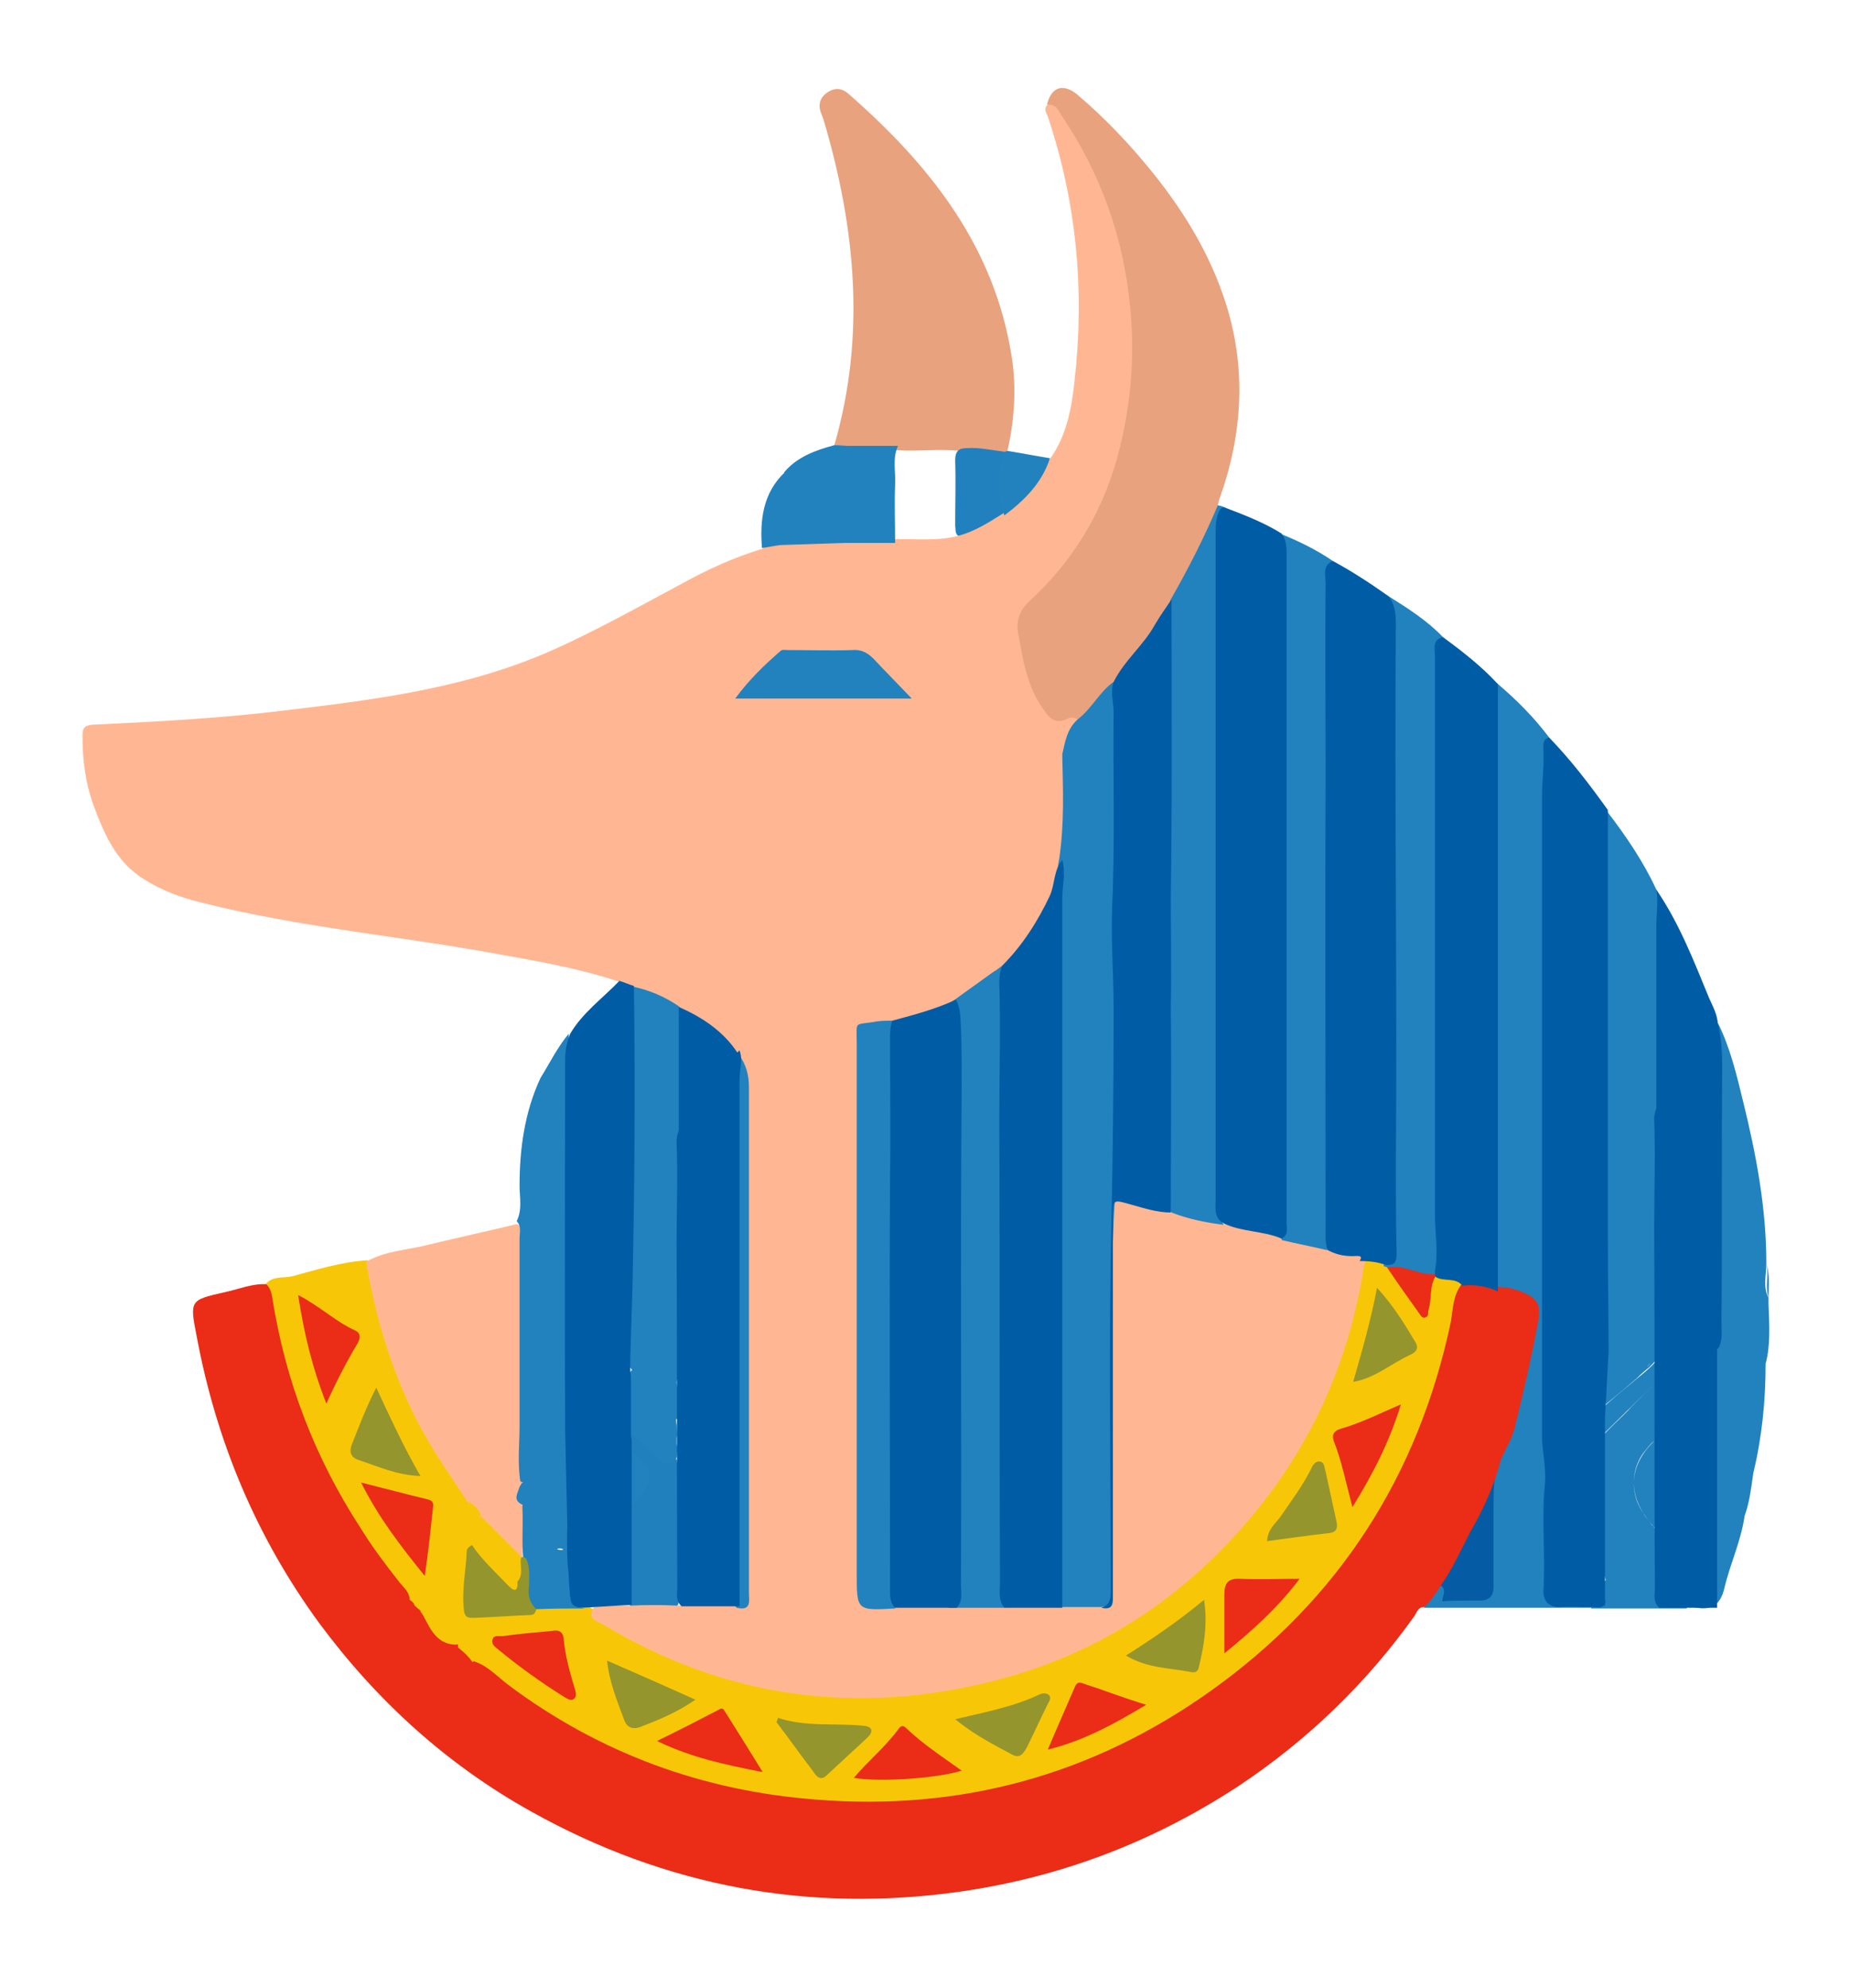 <?xml version="1.0" encoding="utf-8"?>
<!-- Generator: Adobe Illustrator 23.0.3, SVG Export Plug-In . SVG Version: 6.00 Build 0)  -->
<svg version="1.0" id="Layer_1" xmlns="http://www.w3.org/2000/svg" xmlns:xlink="http://www.w3.org/1999/xlink" x="0px" y="0px"
	 viewBox="0 0 255.8 274.6" style="enable-background:new 0 0 255.8 274.6;" xml:space="preserve">
<path style="fill:#F7C707;" d="M56.4,220.9c-10.7-12.6-17.5-27-19.7-43.5c1-1.2,2.5-0.8,3.7-1.1c3.4-0.9,6.8-2,10.4-2.2
	c0.8,0.4,0.9,1.2,1,1.9c1.8,11.1,6.2,21,12.9,29.9c0.2,0.3,0.4,0.6,0.5,0.9c0.1,1,0.6,1.7,1.4,2.3c0.1,0.1,0.3,0.3,0.4,0.4
	c0.5,0.7,0.9,1.4-0.1,2.1c-0.7,0.5-0.9,1.3-1.4,2c-0.7,2.5-0.8,5-0.8,7.6c0,0.8,0.3,1.4,1.2,1.4c2.9-0.1,5.8,0.2,8.6-1
	c2-0.4,4.1-0.2,6.1-0.1c0.4,0.1,0.7,0.2,0.9,0.5c8.4,5.8,17.7,9.3,27.7,10.7c12.2,1.8,24.2,0.6,35.7-4c15.5-6.2,27.3-16.8,35.4-31.4
	c4-7.3,6.5-15.1,7.7-23.4c1.1-0.4,2.1-0.7,3.2,0c0.4,0.2,0.7,0.5,1,0.8c1.7,1.8,2.9,4,4.5,6c1.3-1.5-0.2-4,2.2-4.8
	c1.2,0.3,2.8-0.3,3.3,1.5c-2.2,14.4-7.5,27.5-16.3,39.1c-9.6,12.6-21.9,21.7-36.7,27.4c-10.6,4-21.6,5.9-32.9,5.4
	c-13.1-0.6-25.5-3.9-37-10.3c-4.9-2.7-9.4-6.1-13.9-9.4c-1-0.3-1.6-1.1-2.3-1.9c0-0.1-0.1-0.2-0.1-0.3c-0.1-0.2-0.1-0.4-0.1-0.6
	c0-0.5,0.2-0.9,0.3-1.4c0.4-1.9-0.5-2.9-2.4-2.8c-0.8,0-1.6,0.2-2.5,0.1c-0.5-0.1-0.9-0.3-1.2-0.7C56.7,221.8,56.4,221.4,56.4,220.9
	z"/>
<path style="fill:#E8A27E;" d="M148.9,99.4c-0.2,0-0.4,0-0.6,0c-1.1-0.3-1.6,1.6-2.9,0.7c-1.3-0.9-2.1-2.3-2.7-3.6
	c-1.6-3.5-2.4-7.2-2.6-11.1c0-0.9,0.4-1.5,1.1-2.1c5-4.4,8.7-9.7,11.2-15.9C155.1,60.8,156,54,156,47c0-8.7-2.3-16.9-6-24.7
	c-1.3-2.8-2.8-5.8-5.3-7.9c0.6-2.4,2.2-2.9,4.1-1.4c3.9,3.3,7.5,7.1,10.7,11.1c4.3,5.4,7.8,11.2,9.9,17.8c2.9,9.1,2.3,18.2-0.9,27.1
	c-0.1,0.2-0.1,0.5-0.2,0.8c0.2,0.7,0,1.3-0.2,1.8c-1.8,3.9-3.5,7.8-5.8,11.4c-2.4,4-5.4,7.6-8.2,11.4c-1.1,1.3-2.4,2.5-3.4,3.9
	C150.3,98.9,149.9,99.6,148.9,99.4z M115.3,61.5c4.4-15.2,2.9-30.2-1.5-45c-0.1-0.3-0.2-0.5-0.3-0.8c-0.5-1.2-0.2-2.2,0.8-2.9
	c1-0.7,2-0.7,3,0.2c11.2,9.8,20.1,21,22.5,36.2c0.7,4.4,0.4,8.8-0.6,13.2c-0.1,0.2-0.3,0.4-0.6,0.4c-1.7,0.2-3.4-0.3-5.1-0.4
	c-3.2-0.5-6.3,0-9.5-0.2c-2.2,0-4.4,0.1-6.6,0C116.7,62,115.9,62.2,115.3,61.5z"/>
<path style="fill:#2080BE;" d="M87.1,222.1c-0.6-4.6-0.8-9.2,0-13.8c-0.3-0.8,0.3-1.1,0.7-1.6c2-2.5,1.9-3.3-0.3-5.5
	c-0.3-0.3-0.7-0.5-0.8-0.9c0.7-0.7-0.3-1.8,0.4-2.5c1.6-0.1,2.2,1.4,3.2,2.3c0.9,0.9,1.9,1.5,3.2,1.5c0.7,2.4,0.3,4.8,0.4,7.2
	c0.1,3.7,0,7.4,0,11c0,0.8,0.1,1.5-0.4,2.2C91.3,222.1,89.2,222.1,87.1,222.1z"/>
<path style="fill:#2181BF;" d="M132.9,74.2c-1-0.2-0.8-0.9-0.9-1.6c0-3,0.1-6,0-9c0-1.4,0.6-1.7,1.7-1.7c1.7-0.1,3.4,0.3,5.1,0.5
	c0,2.9,0,5.9,0,8.8C137,72.5,135.2,73.7,132.9,74.2z"/>
<path style="fill:#055CA4;" d="M207,202.1c0,5.9,0,11.8,0,17.8c0,1.6-0.5,2.2-2,2c-0.6-0.1-1.3,0-1.9,0c-1.2,0-2.4,0.2-3.5-0.1
	c-1.5-0.4,0.1-2.1-1-2.9c2.4-4.4,4.8-8.8,7-13.4C206.1,204.4,205.5,202.7,207,202.1z"/>
<path style="fill:#FFB793;" d="M85.5,135.6c-5.4-1.8-11.1-2.8-16.7-3.8c-13.6-2.5-27.5-3.7-40.9-7.1c-2.9-0.7-5.6-1.7-8.1-3.3
	c-3.8-2.4-5.4-6.2-6.9-10.2c-1.1-3.1-1.5-6.2-1.5-9.5c0-1.2,0.3-1.5,1.5-1.6c8.9-0.4,17.9-0.9,26.8-2c12.6-1.5,25.1-3.1,36.9-8.4
	c6-2.7,11.7-5.9,17.5-9c3.6-2,7.3-3.7,11.3-4.9c0.7-0.9,1.7-0.9,2.7-0.9c3,0,6-0.7,9-0.4c2.2-0.1,4.3-0.1,6.5,0c3-0.1,6,0.3,8.9-0.5
	c2.2-0.6,4.1-1.8,6-3c2.8-2,4.6-4.9,6.6-7.6c2.3-3.2,3-7,3.4-10.8c1.4-12.4,0.3-24.6-3.7-36.5c-0.2-0.5-0.6-1-0.1-1.6
	c1.1-0.2,1.5,0.6,1.9,1.3c5.5,8.1,8.7,17,9.6,26.8c0.7,7.2,0,14.1-1.9,21c-2.2,7.6-6.2,14.1-12,19.4c-1.4,1.3-1.9,2.7-1.6,4.5
	c0.7,3.7,1.2,7.3,3.5,10.5c0.8,1.2,1.6,2.1,3.3,1.3c0.5-0.3,1.3-0.3,1.6,0.5c-1.3,2.1-1.2,4.4-1.2,6.7c0,4,0.4,8-0.5,11.9
	c-0.9,2.3-1.4,4.8-2.5,7.1c-1.6,3.2-3.4,6.1-6.1,8.4c-2,2-4.3,3.5-6.7,4.8c-2.8,1.8-6.1,2.2-9.3,3c-0.3,0.1-0.7,0.1-1,0.2
	c-2.6,0.4-2.8,0.6-2.8,3.2c0,24.5,0,49,0,73.5c0,2.9,0.2,3.1,3.1,3.1c0.6,0,1.1,0,1.7,0.1c2.8-0.1,5.6-0.1,8.4,0
	c2.3-0.1,4.5-0.1,6.8,0c2.6-0.1,5.3-0.1,7.9,0c1.8-0.1,3.6,0.1,5.5-0.1c1.4-0.4,1.2-1.6,1.2-2.6c0-6.9,0-13.7,0-20.6
	c0-9.6,0-19.2,0-28.7c0-0.7,0-1.4,0-2.1c0.1-1.8,0.7-2.3,2.4-1.9c1.9,0.4,3.8,0.8,5.7,1.4c2.5,0.7,5,1.2,7.5,1.9
	c2.7,0.8,5.5,1,8.2,2c2.1,0.5,4.1,0.8,6.2,1.4c1.3,0.4,2.5,0.6,3.8,0.7c1,0.1,1.6,0.5,1.1,1.6c-2.1,13.8-7.7,25.9-17,36.4
	c-9.3,10.5-20.7,17.6-34.2,21c-18.9,4.8-37,2.4-53.8-7.7c-0.8-0.5-2.4-0.7-1.5-2.4c1.7-0.6,3.5-0.3,5.2-0.3c2.1-0.1,4.2-0.1,6.3,0
	c2.8-0.1,5.5,0,8.3,0c0.7-0.1,0.9-0.5,1-1.1c0.1-0.8,0.1-1.5,0.1-2.3c0-22.3,0-44.5,0-66.8c0-1.6-0.1-3.2-0.7-4.7
	c-1.9-3.5-5.1-5.5-8.5-7.2c-2-1-3.9-2-6-2.6C86.8,136.4,86,136.3,85.5,135.6z M72.3,209.7c0-0.6,0-1.2,0-1.8
	c-0.7-0.6-0.3-1.4-0.4-2.1c0.2-0.3,0.3-0.5,0.4-0.8c0.1-0.2,0.1-0.5,0.1-0.7c0.2-11,0.1-21.9,0-32.9c0-0.9,0.1-1.9-1-2.3
	c-4.1,1-8.3,1.9-12.4,2.9c-2.8,0.7-5.8,0.8-8.4,2.3c1.3,7.7,3.5,15.1,7.1,22.1c2,3.9,4.6,7.5,7,11.2c0.4,0.8,1.1,1.4,1.7,2.1
	c1.5,1.9,2.8,4,5.1,5.1l0,0c0.1,0.2,0.3,0.4,0.4,0.6c0.1-0.1,0.2-0.1,0.3-0.1c0-0.4,0-0.9,0-1.3C72.7,212.4,72.5,211.1,72.3,209.7z"
	/>
<path style="fill:#2182BE;" d="M214.1,101.9c-0.1,2.7-0.3,5.4-0.3,8.1c0,29.7-0.1,59.4,0.1,89.1c0,3.7,0.1,7.5,0.1,11.2
	c0,2.9,0.6,5.8-0.1,8.7c-0.5,1.9,0.5,2.8,2.4,2.8c1.3,0,2.5,0,3.8,0c0.1,0.1,0.2,0.2,0.1,0.2c0,0.1-0.1,0.1-0.1,0.1
	c-7.8,0-15.5,0-23.3,0c-0.1-1.5,1.2-2.2,1.9-3.3c1.4,0.6,0.7,1.5,0.6,2.4c1.5-0.1,3.2-0.1,4.9-0.1c1.6,0.1,2.3-0.6,2.2-2.2
	c0-3.5,0-7,0-10.5c0-2.1,0-4.3,0.6-6.4c0.4-2.3,1.4-4.4,2-6.6c0.6-2.6,1.6-5.2,2-7.9c0.3-2.3,1.2-4.6,1-6.9c0-0.5,0.2-1.1-0.7-1.3
	c-1.5-0.3-2.9-0.6-4.4-1c-0.7-0.9-0.7-2-0.7-3c0-26,0-51.9,0-77.9c0-1-0.1-2.1,0.7-3C209.6,96.7,212,99.1,214.1,101.9z M184.2,77.5
	c-0.7,0.6-0.4,1.5-0.4,2.2c0.1,7.3,0.2,14.5,0.1,21.8c-0.2,17.7,0,35.4-0.1,53.1c0,5.3,0,10.6,0,15.9c0,0.7,0.2,1.6-0.4,2.2
	c-2.1-0.5-4.2-0.9-6.3-1.4c0-6.6,0-13.3,0-19.9c0-1.7,0-3.5,0-5.2c0-11.6,0-23.1,0-34.7c0-11.5,0-22.9,0-34.4c0-1.1,0-2.2,0-3.3
	C179.6,74.8,182,76,184.2,77.5z M169.5,70.3c-1.1,0.5-0.8,1.5-0.8,2.3c0.1,14.6,0,29.3,0.1,43.9c0.1,8.1,0,16.2-0.1,24.3
	c-0.1,8.9,0,17.8,0,26.8c0,0.6,0.1,1.1,0.4,1.6c-2.4-0.3-4.9-0.8-7.2-1.7c-0.7-0.8-0.7-1.8-0.7-2.8c0-26.2,0-52.4,0-78.6
	c0-1.1,0.2-2.2,0.6-3.3c2.4-4.2,4.6-8.5,6.5-13C168.8,69.9,169.2,70,169.5,70.3z M199.4,88c-0.5,0.3-0.6,0.8-0.6,1.3
	c0.4,26.2,0,52.4,0.2,78.6c0,1.7-0.8,3.5,0.5,5.2c0.4,0.5-0.6,1.9-0.9,2.9c-2.5,1.2-4.6-0.3-6.9-0.9c-0.1-0.2-0.7,0-0.4-0.5
	c0.6-0.2,1-0.3,1-1.2c-0.1-23.9-0.1-47.8-0.1-71.6c0-4.8,0-9.6,0-14.3c0-1.7,0.1-3.5-0.4-5.2C194.5,84,197.2,85.7,199.4,88z
	 M221.9,194c0.1-27.3,0.1-54.6,0.2-81.9c2.6,3.4,5,6.9,6.8,10.8c1.1,1.9,0.7,3.9,0.7,6c0,16.1,0,32.2,0,48.3c0,3.3,0.1,6.6,0,9.9
	c-0.6,0.6-1.1,1.2-1.7,1.8c-0.4,0.3-1,0.8-1.7,1.5c-0.7,0.6-1.2,1-2,1.7C223.7,192.5,222.9,193.2,221.9,194z M78.6,142.8
	c0,17.7,0,35.4,0,53c0,0.8-0.3,1.7,0.4,2.4c0,1.2-1.2,1.4-1.7,2.2c-0.3,0.4-0.8,0.7-0.6,1.2c0.3,0.6,0.8,0.3,1.3,0.2
	c0.4-0.1,0.7,0,0.9,0.3c0.6,3,0,6,0.3,8.9c0.2,0.1,0.3,0.1,0.5,0c0.9-0.6,1.8-1.7,2.9-0.5c1.2,1.3,0.3,2.3-0.7,3.2
	c-0.9,0.9-1.6,2.2-3.2,2.1c-0.1,0-0.1-0.1-0.2-0.1c-0.7-0.4,0.2-2.2-1.7-1.7c-0.6,0.2-0.8-1-0.9-1.7c0-1,0.4-1.9,0.8-2.8
	c0.5-1.2,0.9-2.3-0.1-3.5s-2.1-1.8-3.7-1.3c-0.3,0.1-0.7,0.2-1-0.1c-0.4-2.6-0.1-5.2-0.1-7.7c0-8.6,0-17.2,0-25.8
	c0-0.8,0.3-1.7-0.4-2.4c0.8-1.6,0.4-3.3,0.4-4.9c0-5.1,0.7-10.2,2.9-14.9C75.9,147,77,144.7,78.6,142.8z M233.1,221.9
	c0,0.1,0,0.2,0,0.3c-1.8,0-3.6,0-5.5,0c-1.7-0.1-3.4,0-4.6-1.7c-0.6-0.8-1.7-0.1-2.6-0.4c-0.6-0.3-1-0.7-1.2-1.3
	c0.5-0.7,1.7-0.3,2.1-1.2c0.1-5.8,0.2-11.7,0.3-17.5c0-0.3-0.1-0.6-0.1-1c0-0.3,0-0.6,0-0.9c5.4-5.3,7.1-7,7.2-7.1
	c0,0,0.2-0.2,0.2-0.2c0,0,0.2,0.2,0.4,0.5c0.2,1.1,0.3,2.4,0.3,3.8c0,1.1,0,2.2-0.1,3.1c-0.4,0.3-0.8,0.7-1.2,1
	c-0.4,0.4-0.7,0.8-1.1,1.3c-0.4,0.5-1.4,2-1.4,4.1c-0.1,2.4,1.1,4.1,1.5,4.6c0.3,0.5,0.7,1,1,1.4c0.4,0.3,0.8,0.7,1.2,1
	c0.2,2.9,0.2,5,0.1,6.6c0,0.6-0.1,1.7,0.7,2.3c0.3,0.3,0.9,0.4,1.6,0.4C232.3,221.2,232.8,221.4,233.1,221.9z M115.3,61.5
	c0.7,0,1.4,0.1,2.1,0.1c0.5,4.1,0.3,8.2,0.1,12.3c0,0.4-0.3,0.8-0.6,1.1c-3.1,0.1-6.1,0.2-9.2,0.3c0.5-3.3-0.4-6.8,0.7-10.1
	C110.2,63.1,112.7,62.2,115.3,61.5z M244.4,180.1c0-0.3,0-0.5,0-0.8c-0.5-1.6,0.1-3.2-0.3-4.8c0-7.6-1.4-15-3.2-22.3
	c-0.9-3.7-1.8-7.5-3.5-10.9c0,1-0.1,2-0.1,2.9c0,13.3,0,26.6,0,39.8c0,0.8,0.3,1.7-0.4,2.4c-0.4-0.2-2.3-1.4-4.7-0.8
	c-1.3,0.3-2.2,1.1-2.6,1.5c-0.3,0.3-0.5,0.6-0.8,1c-0.6,0.7-1.2,1.2-1.8,1.7c-1.7,1.4-3.4,2.8-5,4.2c-0.9,1.1-2.5,2.9-4.6,5.4
	c-1.4,1.6-1.9,2.4-2.1,3.7c-0.2,1.1,0.1,2.3,0.8,3.6c0.9,1.8,1,3.4,0.3,5.2c-0.6,1.7-0.3,3.1,0.9,4.5c0.7,0.8,1.4,1.5,2.1,2.3
	c0.8-0.1,1.8,0.3,2.5-0.4c-0.1-0.9-0.8-1.5-1.4-2c-1.6-1.4-2.1-3-1.3-5c0.6-1.5,0.3-3.1-0.4-4.7c-0.7-1.5-1-2.4-0.9-3.2
	c0.2-0.9,0.6-0.6,2-2.8c0.6-0.9,1-1.6,1.9-2.6c0.2-0.2,0.4-0.4,0.5-0.5c0.3-0.3,0.5-0.5,0.8-0.8c0.6-0.6,1.8-1.7,2.3-2.3
	c1.1-1.1,2.4-2.4,3.5-3.5c0.1,0,0.3,0,0.4-0.1c2.4-2.7,5-3.4,8-1.3c-1,2.6-0.9,5.2-0.1,7.8c-2.9-1.3-5.6-0.6-8.1,1.3
	c-4.3,3.8-4.4,8.3-0.3,12.6c1.7,1.6,3.7,2.3,5.9,2.1c1.7-0.1,1.8,0.5,1.8,1.9c-0.1,1.2-0.9,2.3-0.9,3.4c0,1.7-0.8,2.7-2.5,2.9
	c-0.2,0.2-0.2,0.3-0.1,0.5c0.5,0,1,0,1.5,0.1c2.2,0.4,3.3-0.6,3.8-2.7c0.8-3.4,2.3-6.5,2.8-10c0.7-1.9,0.9-3.9,1.2-5.9
	c1.2-5,1.7-10,1.7-15.1C244.7,185.8,244.5,183,244.4,180.1z M138.8,62.4c0.2,0,0.3-0.1,0.5-0.1c1.9,0.3,3.9,0.7,5.8,1
	c-1.1,3.4-3.5,5.8-6.3,7.9C137.7,68.2,137.8,65.3,138.8,62.4z M108.5,65.2c0,2.8,0,5.5,0.1,8.3c0,0.8-0.3,1.3-0.8,1.8
	c-0.8,0.1-1.7,0.3-2.5,0.4C105,71.9,105.4,68.1,108.5,65.2z M220.4,220.1c1.5-1,2.9-0.8,3.7,0.7c0.9,1.6,2.5,0.6,3.4,1.4
	c-2.5,0-5,0-7.6,0c0-0.1,0-0.2,0-0.3c0.5,0,0.9-0.1,1.6-0.1C221.2,221.1,220.8,220.6,220.4,220.1z M244.4,179.3
	c-0.8-1.5-0.3-3.2-0.3-4.8C244.6,176.1,244.4,177.7,244.4,179.3z M148.9,99.4c2-1.5,3-3.8,5-5.2c0.8,1.2,0.7,2.6,0.6,3.9
	c-0.1,9.2,0.3,18.5-0.3,27.7c-0.3,4.5,0.2,9,0.3,13.4c0.1,7.2,0.5,14.5-0.1,21.6c-1.6,19.8-0.3,39.7-0.8,59.5c0,1.2-0.4,1.7-1.5,1.7
	c-1.8,0-3.6,0-5.5,0c-0.8-0.8-0.7-1.8-0.7-2.8c0-24.7-0.1-49.3,0-74c0-4.6-0.1-9.2-0.1-13.9c0-4.3-0.2-8.5,0.6-12.8
	c0.7-4.8,0.5-9.5,0.4-14.3C147.2,102.5,147.4,100.8,148.9,99.4z M132.1,222.1c0-20,0-40,0-60c0-8,0-16,0-24c2.1-1.6,4.3-3.1,6.4-4.7
	c0.7,3.8,0.3,7.6,0.3,11.4c0,25.8,0,51.5,0,77.3C136.6,222.1,134.3,222.1,132.1,222.1z M87.5,189.4c-1.1-1-0.8-2.4-0.8-3.7
	c-0.1-15.8,0-31.7,0-47.5c0-0.7-0.2-1.6,0.8-1.9c2.3,0.5,4.4,1.4,6.3,2.7c0.7,0.8,0.6,1.8,0.6,2.8c-0.1,13,0.2,25.9-0.1,38.9
	c0,0.2,0,0.4,0.3,0.7c0.7-0.2,1.1-0.9,1.7-1.3c0.8-0.5,1.5-0.8,2.3-0.1s0.8,1.6,0.2,2.5c-0.6,0.9-1.5,1.5-2.1,2.3
	c-0.3,0.4-0.7,0.8-0.2,1.3c0.4,0.3,0.8,0,1.1-0.3c1-0.8,1.8-1.7,3-2.3c0.8-0.4,0.6-1.3,0.6-2.1c-0.1-10.9,0-21.8,0-32.8
	c0-1-0.5-2.3,0.9-2.9c1,1.3,1.4,2.8,1.4,4.5c0,23.3,0,46.5,0,69.8c0,1.1,0.4,2.6-1.7,2.1c-0.8-0.9-0.6-2-0.6-3c0-7.3,0-14.6,0-21.9
	c0-1.2,0.1-2.2-1.6-2.5c-1.3-0.2-2-1.7-2.9-2.6c-0.9-0.8-1.5-2.2-3.1-1.7c-0.2,0-0.5,0.1-0.6,0C91.3,189.1,89.4,189.1,87.5,189.4z
	 M123.3,141c0.6,0.5,0.4,1.2,0.4,1.8c0,26.5,0,52.9,0,79.4c-5.4,0.3-5.3,0.3-5.3-5.1c0-15.8,0-31.5,0-47.3c0-8.5,0-17,0-25.5
	c0-3.5-0.5-2.6,2.8-3.2C121.9,141,122.6,141,123.3,141z M126,96.5c-8.3,0-16.1,0-24.4,0c2-2.7,4.1-4.7,6.3-6.6
	c0.2-0.2,0.7-0.1,1-0.1c3,0,5.9,0.1,8.9,0c1.4-0.1,2.3,0.5,3.2,1.5C122.5,92.9,124,94.4,126,96.5z M124.1,61.6
	c-0.8,1.7-0.3,3.6-0.4,5.3c-0.1,2.7,0,5.4,0,8.1c-2.3,0-4.5,0-6.8,0c0-3.7,0-7.3,0-11c0-0.8-0.1-1.7,0.4-2.4
	C119.6,61.6,121.8,61.6,124.1,61.6z M74.1,222.3c-1.4,0.1-2-0.4-1.8-1.9c0.2-1.7,0-3.5,0-5.2c-0.2-2.2,0-4.5-0.1-6.7
	c-0.1-1.7,0.9-2.3,2.4-2.1c1.6,0.2,1.3,1.5,1.3,2.6c0,0.6-0.3,1.2-0.6,1.8c-1.4,3.2-0.1,5.5,3.4,6c0,0.6,0.1,1.2,0.1,1.8
	c0,1.6-0.4,3.4,2.1,3.6C78.5,222.2,76.3,222.2,74.1,222.3z M78.6,216.7c-0.8,0.9-1.5,0.9-2.4,0c-3-2.9-3-2.8-1.3-6.7
	c0.1-0.2,0.2-0.4,0.2-0.6c0.1-0.9,0.7-2-0.4-2.6c-1-0.5-1.8,0.2-2.4,1.1c-1.5-0.6-0.8-1.5-0.5-2.5c0.1-0.2,0.2-0.3,0.3-0.5
	c1.5-0.8,2.8-1.2,4.3,0.1c1.6,1.5,2.1,3,1,5c-0.4,0.7-0.9,1.4-0.9,2.3c0,1.5,0.4,2.3,2.1,1.5c0,0.8,0.1,1.5,0.1,2.2
	C78.7,216.2,78.6,216.5,78.6,216.7z M93.4,201.6c-0.9,0.8-1.7,0.8-2.6-0.2c-1.2-1.3-2.5-2.4-3.8-3.6c-0.7-1.2-1.7-2-2.7-2.9
	c-0.8-0.8-0.8-1.4,0-2.3c1.1-1.1,2-2.2,3-3.3c0.4-0.3,1.2-0.8,2.3-0.9c2.4-0.3,4,1.4,4.3,1.6c-0.1,0.1-0.3,0.4-0.4,0.9
	c0,0.4,0.1,0.7,0.2,0.8c-0.2,1.7,0.8,2.2,2.1,2.5c0.2,0,0.4,0.1,0.6,0.2c0.8,0.5,2.3,0.8,2,1.7c-0.5,1.3-1.9,1.2-3,0.6
	c-0.2-0.1-0.5-0.4-1.1-0.6c-0.5-0.2-0.7-0.2-0.8-0.1c-0.1,0.1-0.1,0.2,0,0.8c0.1,1.1,0.1,1.3,0.1,1.5c0,0-0.1,0.2-0.1,0.4
	c0,0.1,0,0.1,0,0.2c0,0.1,0,0.3,0,0.6c0.1,0.2,0.2,0.6,0.1,1.1C93.6,201.1,93.5,201.4,93.4,201.6z M86.6,200.3
	c3.8,1.8,3.9,4.4,1.5,6.8c-0.4,0.4-0.7,0.8-1.1,1.3c-0.9,0-1.3,0.7-1.9,1.2c-0.4,0.3-0.7,1-1.4,0.4c-0.6-0.6-0.7-1.2-0.1-1.8
	c0.7-0.7,1.5-1.5,2.2-2.2c0.9-0.9,1.1-1.8,0.3-2.8c-0.9-1.1-1.8-0.3-2.6,0.2c-0.5,0.3-0.8,0.8-1.2,1.1c-0.4,0.4-0.7,1.2-1.5,0.5
	s-0.6-1.3,0.1-2c0.5-0.5,1-1,1.5-1.5c0.5-0.6,0.7-1.3,0.1-1.9c-0.6-0.7-1.4-0.6-2,0.1c-0.7,0.7-1.7,1.3-1.9,2.4
	c-0.8,0.6-1.6,1.4-2.5,0.2c-0.8-1.1,0.3-1.5,0.8-2c0.6-0.7,1.4-1.3,2.1-2c2.4-2.7,5.2-2.1,6.3,1.3C85.6,200.3,86.1,200.3,86.6,200.3
	z M131.1,222.1c0-19.9,0-39.7,0-59.6c0-7.9,0-15.9,0-23.8c2.1-1.5,4.3-3.1,6.4-4.6c0.7,3.8,0.3,7.6,0.3,11.3c0,25.6,0,51.1,0,76.7
	C135.6,222.1,133.3,222.1,131.1,222.1z M227.6,188.9c0.2-0.2,0.4-0.5,0.5-0.7"/>
<path style="fill:#EB2C16;" d="M169.2,228.4c0-2.8,0-5.5,0-8.1c0-1.5,0.4-2.3,2.2-2.2c2.6,0.1,5.3,0,8.2,0
	C176.6,222.1,172.9,225.4,169.2,228.4z M58.7,217.7c-3.4-4.2-6.4-8.1-8.8-12.9c3.2,0.8,6.2,1.6,9.1,2.3c1,0.2,0.9,0.7,0.8,1.5
	C59.5,211.4,59.2,214.3,58.7,217.7z M41.2,178.9c3.1,1.6,5.2,3.7,7.9,4.9c0.8,0.4,0.7,1.1,0.3,1.8c-1.5,2.5-2.9,5.2-4.3,8.3
	C43.1,188.8,42,184.1,41.2,178.9z M90.8,240.5c3.1-1.5,5.8-2.9,8.5-4.3c0.3-0.2,0.6-0.3,0.8,0.1c1.7,2.7,3.4,5.4,5.3,8.5
	C100.3,243.8,95.5,242.8,90.8,240.5z M158.4,235.5c-4.2,2.5-8.4,4.9-13.6,6.2c1.3-3.1,2.6-6,3.8-8.8c0.3-0.6,0.7-0.5,1.2-0.3
	C152.6,233.5,155.4,234.6,158.4,235.5z M76.3,225.3c0.9-0.2,1.5,0.1,1.6,1.1c0.2,2.4,0.9,4.8,1.6,7.1c0.1,0.4,0.2,0.9-0.2,1.2
	c-0.4,0.3-0.8,0-1.2-0.2c-3.2-2-6.3-4.2-9.2-6.6c-0.5-0.4-1.1-0.8-0.8-1.5c0.2-0.6,1-0.3,1.5-0.4C71.8,225.7,74,225.5,76.3,225.3z
	 M186.9,208.2c-0.9-3.4-1.5-6.4-2.6-9.2c-0.3-0.9,0.2-1.4,0.9-1.6c2.8-0.8,5.4-2.1,8.4-3.4C192,199.2,189.8,203.5,186.9,208.2z
	 M132.9,244.6c-3.5,1.1-11.4,1.6-14.9,1c2-2.4,4.4-4.3,6.2-6.8c0.3-0.4,0.6-0.5,1-0.1C127.5,240.9,130.1,242.6,132.9,244.6z
	 M191.7,175.1c2.4-0.5,4.5,1.2,6.9,0.9c0,0.2,0,0.3-0.2,0.3c-0.9,1.4-0.5,3.1-1,4.7c-0.1,0.4,0.1,0.9-0.5,1
	c-0.4,0.1-0.6-0.3-0.8-0.6C194.6,179.3,193.1,177.2,191.7,175.1z M209.9,178.3c-0.9-0.3-1.7-0.5-2.7-0.5c-1.7-0.8-3.4-1.1-5.2-0.4
	c-1.2,1.5-1.2,3.4-1.5,5.2c-4.5,21.3-15.5,38.4-33.2,51c-16.3,11.6-34.5,16.6-54.5,15c-15.7-1.2-29.9-6.4-42.5-15.8
	c-1.6-1.2-2.9-2.7-4.8-3.3c-0.1,0-0.2,0.1-0.2,0.1c-0.6-0.8-1.2-1.4-2-2l0,0l0,0c0-0.1,0-0.3,0-0.4c-1.9-0.7-3-2.5-4.4-3.8
	c0-0.1,0-0.1,0-0.2c-0.1-0.3-0.3-0.5-0.7-0.6c-0.3-0.3-0.6-0.5-0.9-0.8l0,0l0,0c-0.1-0.4-0.4-0.6-0.7-0.8c0-0.1,0-0.2,0-0.2
	c-0.1-0.9-0.8-1.5-1.3-2.1c-1.9-2.4-3.8-4.9-5.4-7.5c-6.4-9.8-10.5-20.5-12.3-32.1c-0.1-0.6-0.3-1.2-0.8-1.7c-2-0.1-3.8,0.7-5.7,1.1
	c-4.9,1.1-4.9,1.1-3.9,6.2c2.7,14.4,8.2,27.6,16.9,39.5c8,10.8,17.7,19.6,29.4,26.1c18.5,10.3,38.3,14,59.3,11
	c13.8-2,26.4-6.8,38.1-14.4c9.7-6.4,17.9-14.3,24.6-23.7c0.3-0.5,0.5-1.2,1.3-1.2c1-0.9,1.7-2,2.4-3.1c1.6-2.3,2.7-4.8,4-7.3
	c1.8-3.1,3.3-6.4,4.2-9.9c0.6-1.5,1.5-2.8,1.9-4.4c1.2-4.8,2.3-9.6,3.2-14.4C213,180.2,212.6,179.3,209.9,178.3z"/>
<path style="fill:#95952D;" d="M74.1,222.3c-0.1,0.5-0.3,0.8-0.8,0.8c-2.6,0.1-5.2,0.3-7.8,0.4c-0.8,0-1.3,0-1.4-1.2
	c-0.3-2.7,0.3-5.4,0.4-8c0-0.4,0.4-0.7,0.8-0.9c0.1,0,0.2,0,0.3,0.1c1.6,1.3,2.9,3.1,4.4,4.5c0.4,0.4,0.8,1.2,1.4,0.1
	c0.3-1-0.1-2.2,0.7-3c0.2,0,0.4,0,0.6,0.2c0.6,1.2,0.4,2.6,0.4,3.9C72.9,220.3,73.2,221.4,74.1,222.3z M107.5,237.3
	c3.9,1.3,7.9,0.7,11.8,1.1c1.4,0.1,1.4,0.9,0.5,1.7c-1.8,1.7-3.7,3.4-5.5,5.1c-1,1-1.6,0-2-0.6c-1.7-2.2-3.3-4.5-5-6.7
	C107.4,237.7,107.5,237.5,107.5,237.3z M166.4,221c0.5,3.3,0,6.3-0.7,9.2c-0.1,0.6-0.4,0.9-1,0.8c-3-0.6-6.1-0.5-9.1-2.3
	C159.4,226.3,162.9,223.9,166.4,221z M83.9,229.4c4.1,1.8,8,3.5,12.2,5.4c-2.6,1.8-5.1,2.8-7.7,3.8c-0.9,0.3-1.7,0.1-2.1-0.9
	C85.3,235,84.2,232.4,83.9,229.4z M132,237.5c4.2-1,8-1.7,11.6-3.4c0.4-0.2,1-0.3,1.4,0.1c0.3,0.4,0,0.8-0.2,1.2c-1,2-1.9,4-2.9,6
	c-0.4,0.7-0.9,1.6-2,1C137.3,241,134.7,239.7,132,237.5z M175.1,212.9c0.1-1.6,1.1-2.4,1.8-3.3c1.5-2.2,3.1-4.3,4.3-6.7
	c0.2-0.5,0.6-1.1,1.2-1c0.7,0.1,0.6,0.9,0.8,1.4c0.5,2.3,1,4.6,1.5,6.9c0.2,0.9,0,1.5-1.1,1.6C180.8,212.1,178.1,212.5,175.1,212.9z
	 M52,191.7c2,4.3,3.8,8.2,6.1,12.2c-3.2-0.1-5.8-1.3-8.5-2.2c-1-0.3-1.4-1-1-2.1C49.6,197.1,50.5,194.6,52,191.7z M190.3,177.9
	c2.3,2.5,3.8,5,5.3,7.5c0.6,1-0.1,1.5-0.8,1.8c-2.6,1.2-4.8,3.2-7.8,3.7C188.2,186.7,189.4,182.6,190.3,177.9z"/>
<path style="fill:#F7C707;" d="M72,215.2c-0.2,1.1,0.4,2.3-0.5,3.3c-1.3-1.5-3-2.4-4.1-4.1c-0.5-0.8-1.6-0.4-2.2-1l0,0
	c0.5-0.7,0.3-1.7,1.4-2.2c1-0.4-0.6-1-0.1-1.7c1.7,1.7,3.4,3.4,5.1,5.1C71.7,214.8,72,214.9,72,215.2z M58.5,223.2
	c-0.1-0.2-0.3-0.4-0.4-0.6c0.3-0.4,0.7-0.1,1.1-0.1c4.5-0.1,5.1,0.5,3.9,4.7C60.4,227.2,59.5,225.1,58.5,223.2z M64.8,207.4
	c0.7,0.6,1.5,1.1,1.7,2.1C65.5,209.2,64.7,208.7,64.8,207.4z M65.2,213.4c1.6-0.5,2.8,0.4,3.4,1.6c0.7,1.5,3.1,1.4,2.9,3.5
	c0.1,1.2-0.3,1.5-1.2,0.6C68.5,217.2,66.6,215.5,65.2,213.4z"/>
<path style="display:none;fill:#025CA5;" d="M124.1,61.6c3.2,0,6.5-0.4,9.7,0.3c-0.8,0.9-1.1,2-1.1,3.3c0.1,3-0.1,6,0.2,9
	c-3,1.4-6.1,0.8-9.2,0.8c-0.3-0.4-0.6-0.8-0.6-1.3c-0.2-3.5-0.2-7.1,0-10.6C123.1,62.4,123.4,61.9,124.1,61.6z"/>
<path style="fill:#005CA5;" d="M214.1,101.9c-1,0.2-0.8,1.1-0.8,1.7c0.1,2.2-0.2,4.3-0.2,6.5c0,29.4,0,58.8,0,88.2
	c0,2.2,0.6,4.4,0.4,6.7c-0.5,4.9,0.1,9.8-0.2,14.6c-0.1,1.5,0.7,2.5,2.4,2.4c1.3-0.1,2.5,0,3.8,0c0.7-0.1,1.6,0.3,2.1-0.2
	c0.1,0,0.1,0,0.2,0c0-0.1,0-0.2,0-0.3c0.1-0.2,0.1-0.3,0-0.5c0-8.4,0-16.8,0-25.2c0.2-3,0.3-6,0.5-9c0-5.1-0.1-10.3-0.1-15.4
	c0-18.6,0-37.2,0-55.8c0-1.2,0-2.5,0-3.7C219.7,108.4,217.1,105,214.1,101.9z M177.8,146.5c0-23.4,0-46.8,0-70.2
	c0-0.9-0.1-1.8-0.7-2.6c-2.4-1.5-5-2.5-7.6-3.5c-0.6-0.3-0.9,0.1-1.1,0.6c-0.5,1.2-0.4,2.5-0.4,3.7c0,19,0,38.1,0,57.1
	c0,11.3,0,22.7,0,34c0,1.2-0.3,2.6,1.1,3.4c2.5,1.2,5.4,1,8,2.1c1-0.5,0.7-1.4,0.7-2.2C177.8,161.5,177.8,154,177.8,146.5z
	 M192.9,86c0-1.4-0.2-2.7-1.1-3.7c-2.4-1.7-5-3.4-7.6-4.8c-1.5,0.6-1,2-1,3.1c-0.1,8.9,0,17.8,0,26.7c-0.1,20.8,0,41.5,0,62.3
	c0,1-0.1,2.1,0.3,3.1c1.3,0.7,2.6,0.9,4,0.8c0.8,0,0.6,0.3,0.4,0.7c1.2,0,2.3,0.1,3.5,0.5c1.7,0.3,1.6-0.9,1.6-1.9
	c-0.1-4-0.1-8-0.1-12C193.1,135.8,192.7,110.9,192.9,86z M199.4,88c-1.5,0.4-1.1,1.6-1.1,2.6c0,25.7,0,51.4,0,77.1
	c0,2.6,0.5,5.3,0,7.9c0,0.3,0,0.5,0.1,0.8c1.1,0.7,2.7,0,3.7,1.2c1.7-0.2,3.4,0.1,4.9,0.8c0-28,0-55.9,0-83.9
	C204.7,92,202.1,90,199.4,88z M87.1,187.5c0.1-3.1,0.2-6.3,0.3-9.5c0.3-14.2,0.4-28.1,0.2-41.8c-0.7-0.2-1.3-0.5-2-0.7
	c-2.3,2.4-5.1,4.4-6.8,7.3c-0.5,1.2-0.7,2.4-0.7,3.7c0,16.1-0.1,32.2,0,48.3c0,1.1,0,2.1,0,2.6c0.1,4.5,0.2,9,0.3,13.5
	c-0.1,2.7,0,4.6,0.1,5.8c0.1,0.8,0.1,0.6,0.1,1.4c0.2,2.4,0.1,3.2,0.7,3.7c0.2,0.1,0.5,0.3,1.1,0.3c2.3-0.1,4.6-0.3,6.9-0.4
	c0-7.2,0-14.5,0-21.7c0-0.3,0-0.6,0-0.9c0-0.3-0.1-0.6-0.1-0.9c0-0.1,0-0.2,0-0.4c0-0.3,0-0.6,0-0.9c0-2.2,0-4.3,0-6.5
	c0-0.4-0.1-0.8-0.1-1.3C87.1,188.6,87.1,188.1,87.1,187.5z M238,147.4c0-2-0.1-4-0.6-6c-0.1-1.3-0.7-2.4-1.2-3.5
	c-2.1-5.1-4.1-10.3-7.3-15c0.3,1.7,0,3.3,0,5c0,8.4,0,16.8,0,25.2c-0.2,0.5-0.3,1-0.3,1.5c0.2,5,0,10,0,14.9
	c0.1,16.6,0,33.2,0.1,49.8c0,1-0.3,2,0.6,2.8c2.7,0,5.4,0,8,0c0-11.9,0-23.8,0-35.7c0.1-0.1,0.1-0.1,0.2-0.2
	c0.6-1.1,0.4-2.3,0.4-3.5C238,170.9,237.9,159.2,238,147.4z M146.8,118.8c-1.2,1.4-1,3.3-1.7,4.9c-1.7,3.6-3.8,6.9-6.6,9.7
	c-0.3,0.7-0.4,1.5-0.4,2.3c0.2,6.4,0,12.7,0,19.1c0.1,21.2,0,42.5,0.1,63.7c0,1.2-0.3,2.5,0.6,3.6c2.7,0,5.4,0,8,0
	c0-32.6,0-65.2,0-97.9C146.8,122.4,147.3,120.6,146.8,118.8z M132.1,138.1c-2.8,1.3-5.8,2.1-8.8,2.9c-0.3,0.9-0.3,1.8-0.3,2.7
	c0,6.3,0.1,12.6,0,18.9c-0.1,18.9,0,37.8,0,56.7c0,1-0.1,2,0.7,2.8c2.8,0,5.6,0,8.5,0c0.9-0.9,0.6-2.1,0.6-3.2c0.1-23-0.1-46,0.1-69
	c0-2.7,0-5.3-0.1-8C132.7,140.7,132.8,139.3,132.1,138.1z M161.8,123.8c0.2-13.7,0.1-27.3,0.1-41c-0.8,1.2-1.6,2.3-2.3,3.5
	c-1.6,2.9-4.2,4.9-5.7,7.9c-0.5,1.4,0,2.8,0,4.1c-0.1,8.9,0.2,17.9-0.2,26.8c-0.2,4.7,0.2,9.5,0.2,14.2c0,9.8-0.1,19.6-0.3,29.4
	c-0.4,16.9-0.1,33.9-0.1,50.9c0,1.1,0,2.1-1.3,2.5c1.7,0.4,1.6-0.7,1.6-1.8c0-5.7,0-11.3,0-17c0-11.7,0-23.4,0-35
	c0-2.7,0-2.6,2.5-1.9c1.8,0.5,3.6,1.1,5.5,1.1c0-9.5,0.1-18.9,0-28.4C161.9,134,161.8,128.9,161.8,123.8z M102.2,145.1
	c-0.1,0.1-0.2,0.2-0.3,0.3c-2-3-4.9-4.9-8.1-6.3c0,5.7,0,11.4,0,17.1c-0.2,0.5-0.3,1-0.3,1.5c0.2,4.7,0,9.5,0,14.2
	c0.1,15.8,0,31.5,0.1,47.3c0,0.9-0.3,1.9,0.6,2.7c2.7,0,5.4,0,8,0c0-24.2,0-48.4,0-72.7C102.2,147.8,102.7,146.4,102.2,145.1z"/>
</svg>
